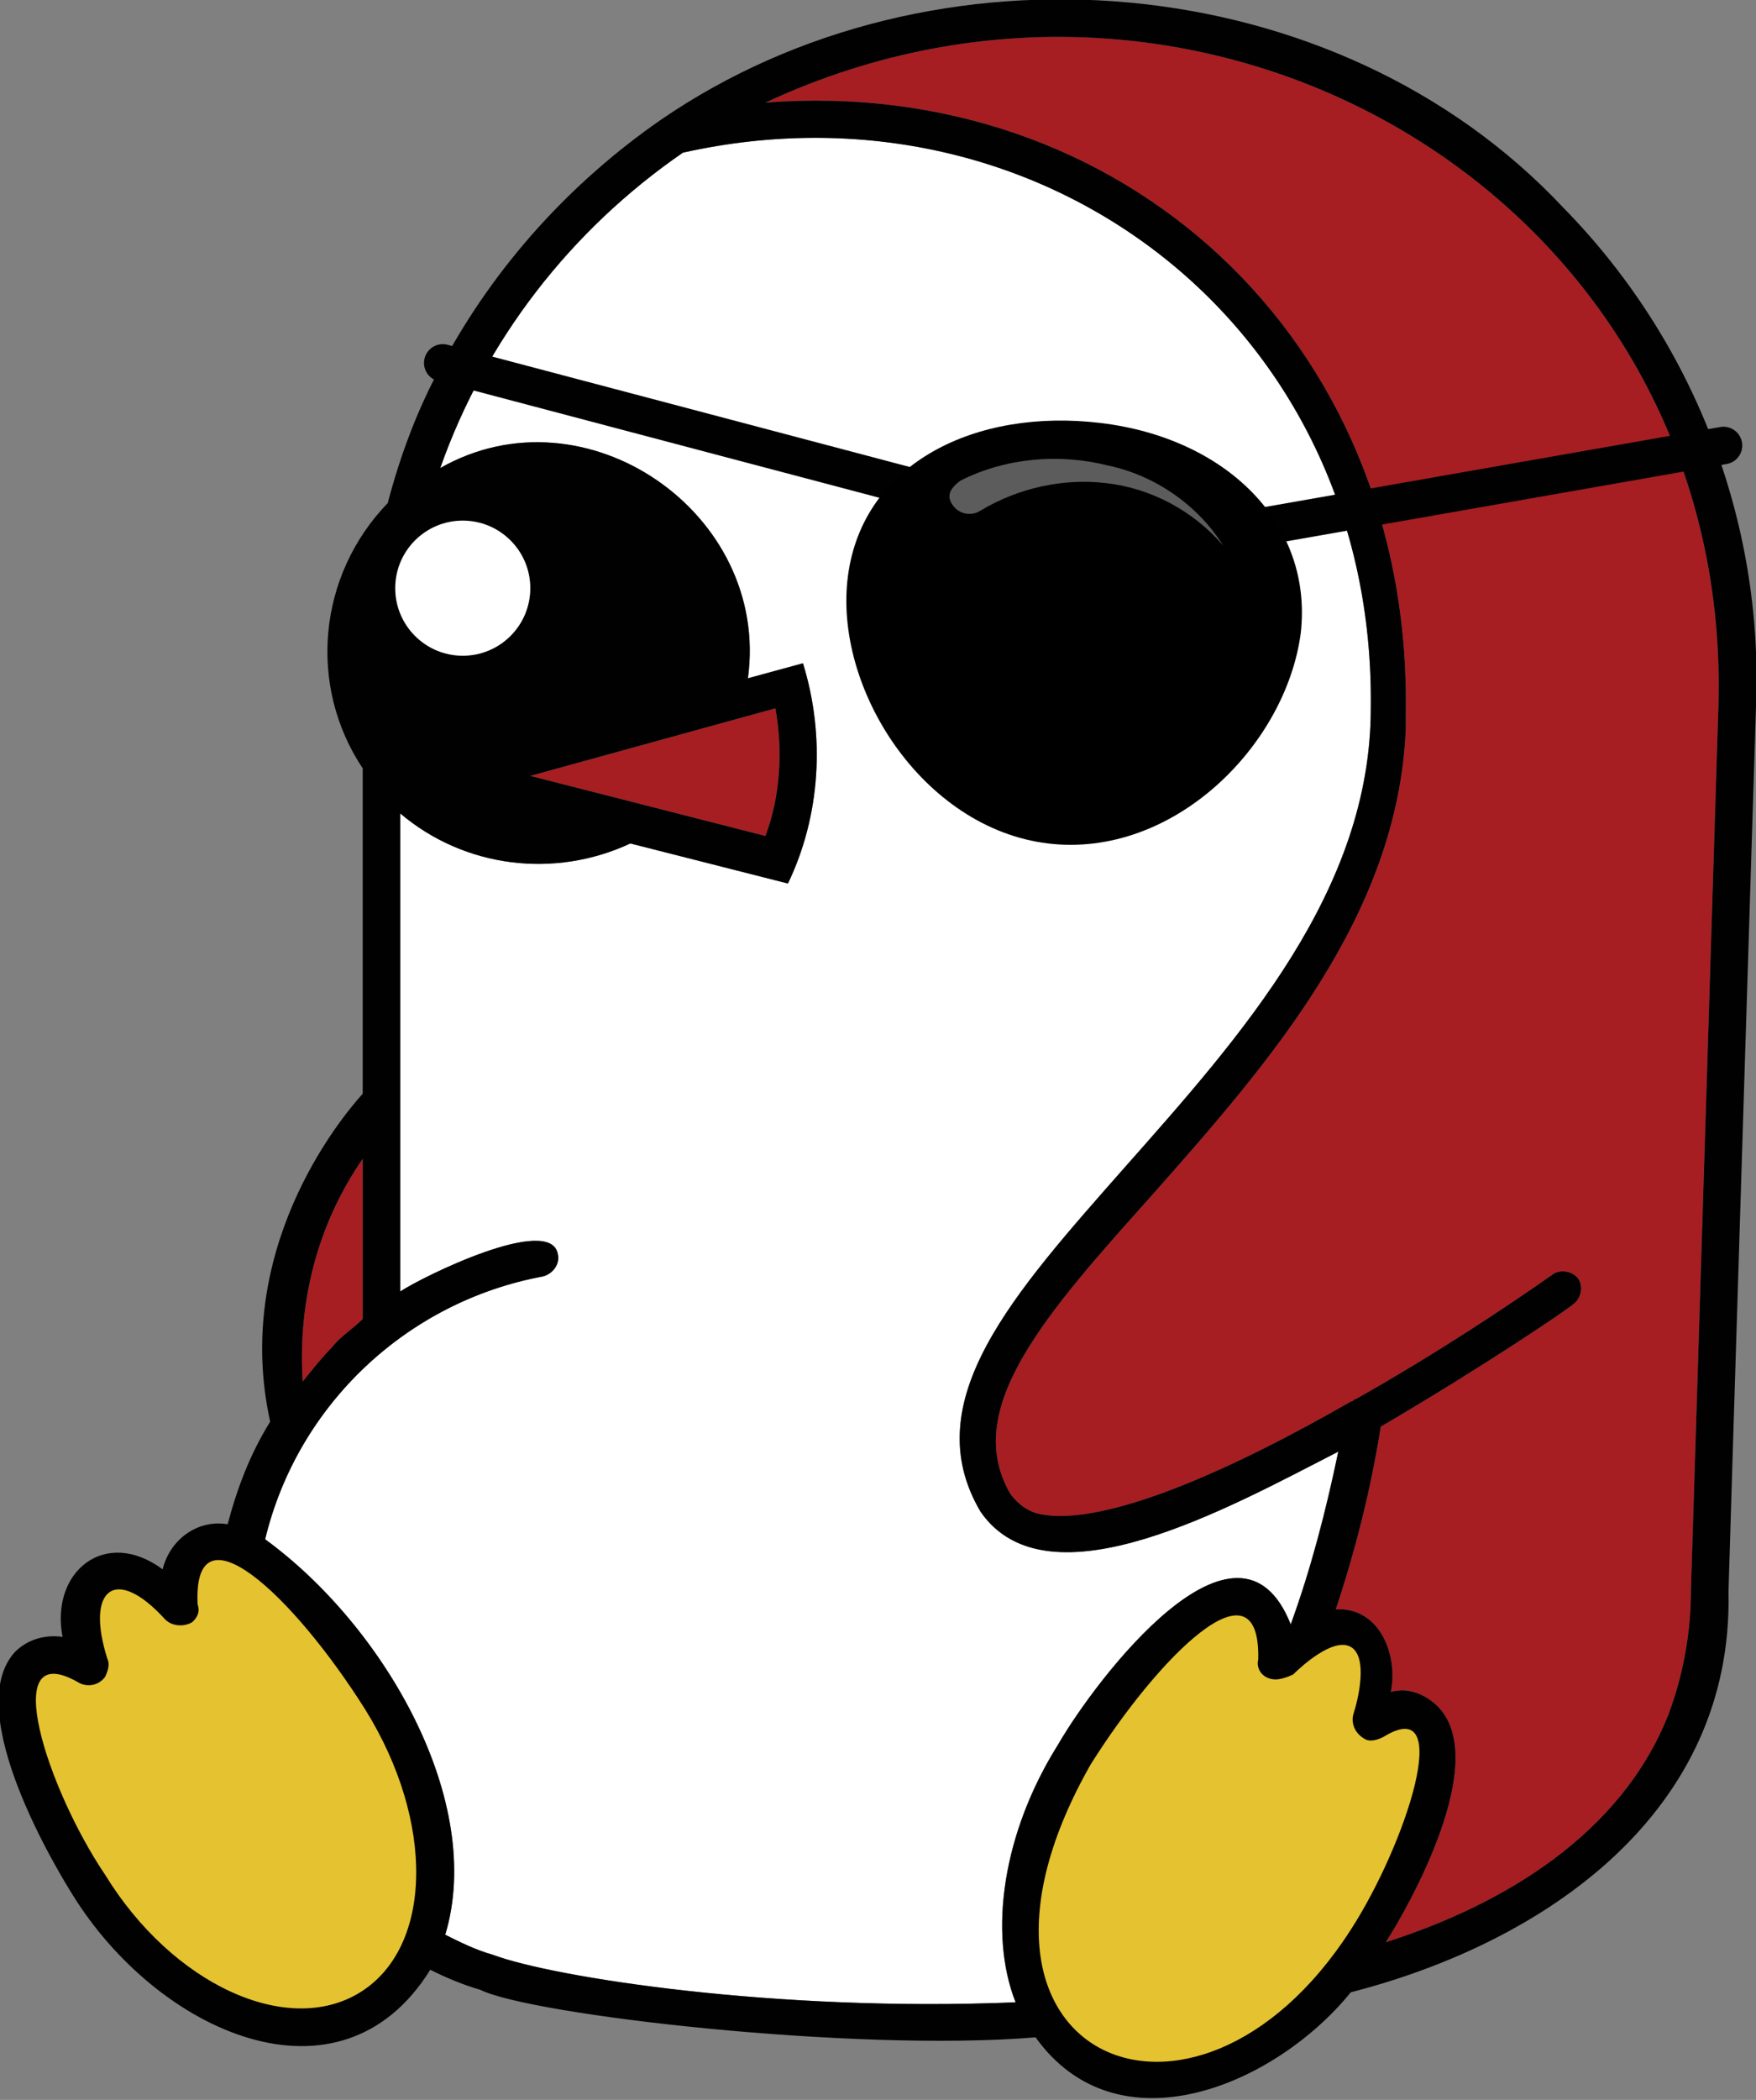 <?xml version="1.0" encoding="utf-8"?>
<!-- Generator: Adobe Illustrator 24.0.0, SVG Export Plug-In . SVG Version: 6.00 Build 0)  -->
<svg version="1.1" id="NoCrownPatch" xmlns="http://www.w3.org/2000/svg" xmlns:xlink="http://www.w3.org/1999/xlink" x="0px"
	 y="0px" viewBox="0 0 70.2 83.9" style="enable-background:new 0 0 70.2 83.9;" xml:space="preserve">
<rect x="0" y="0" width="70.2" height="83.9" fill="#808080" stroke="none"/>
<style type="text/css">
	.st0{fill:#A61E22;}
	.st1{fill:#E5C230;}
	.st2{fill:#FFFFFF;}
	.st3{fill:#010101;}
	.st4{fill:none;stroke:#010101;stroke-width:1.5;stroke-linecap:round;stroke-miterlimit:10;}
	.st5{fill:url(#SVGID_1_penguin);}
	.st6{fill:#5C5C5C;}
</style>
<g id="Color_body">
	<path class="st0" d="M68.7,28.1c-1.1,35.4-1.1,35.4-1.1,35.4c0,1.7-0.3,3.4-0.9,5c-1.9,4.8-6.6,7.6-11.3,9.1
		c0.9-1.4,4.2-7.2,2.1-9.4c-0.5-0.5-1.2-0.8-1.9-0.6c0.3-1.4-0.4-3.4-2.2-3.3c0.8-2.4,1.4-4.8,1.8-7.3c4.1-2.4,7.5-4.7,7.7-4.9
		c0.3-0.2,0.4-0.7,0.2-1c-0.2-0.3-0.7-0.4-1-0.2c-1.7,1.2-4.7,3.2-7.9,5c-0.1,0-0.1,0.1-0.2,0.1c-4.7,2.7-9.8,5-12.4,4.5
		c-0.5-0.1-0.9-0.4-1.2-0.8c-2-3.4,1.4-7.2,5.7-12c4.6-5.2,9.8-11.1,10.1-18.6h0c0-0.1,0-0.7,0-0.7C56.4,13.5,44.8,3,30.6,4.1
		C48.4-4.2,69.2,8.1,68.7,28.1z"/>
	<path class="st0" d="M14.5,46.3v6.4c-0.4,0.4-0.9,0.7-1.2,1.1c-0.4,0.4-0.8,0.9-1.2,1.4C11.9,52,12.7,48.9,14.5,46.3z"/>
	<path class="st0" d="M21.2,31l9.8-2.7c0.3,1.7,0.2,3.5-0.4,5.1L21.2,31z"/>
</g>
<g id="Shape">
	<polygon class="st1" points="51,65.7 50.2,64.1 49.1,63.8 47.4,65.4 45.4,66.8 43.4,69.4 41.9,72.2 40.8,75.9 41.1,79.3 42.6,81.8 
		44.1,82.8 47.1,83.2 50.8,81.9 54.5,77.7 56.7,73.5 57.4,70 56.6,68.4 54.8,68.7 54.8,66 53.4,65 51.7,65.4 	"/>
	<polygon class="st1" points="7.2,64.3 5.6,63.1 4.4,62.9 3.4,63.8 3.4,65.4 2.9,66.3 1.2,66.6 0.7,67.4 0.7,69.1 3.6,75.3 
		6.1,78.3 9.1,80.8 12.1,81 14.8,80.2 16.9,77.7 17.4,73.5 16.3,70 14,66.2 12.1,63.8 10.2,62.2 8.5,61.7 7.3,63 	"/>
	<path class="st2" d="M40.6,80c-9.6,0.4-18.5-1-20.9-1.9c-0.7-0.2-1.3-0.5-1.9-0.8c1.6-5.3-2.4-12.3-7.2-15.8
		c1.3-5.4,5.7-9.5,11.1-10.5c0.4-0.1,0.7-0.5,0.6-0.9c0,0,0,0,0,0C22,48.5,16.9,51,16,51.6V32.5c2.6,2.2,6.2,2.6,9.2,1.2l6.3,1.6
		c1.3-2.7,1.5-5.9,0.6-8.8l-2.2,0.6c0.9-6.6-6.5-11.7-12.3-8.4c1.8-5.1,5.2-9.5,9.7-12.6C41.6,2.9,55,13,54.8,28.3
		c0,7.3-5.2,13.1-9.8,18.3c-4.5,5.1-8.4,9.4-5.8,13.8c2.7,3.9,10-0.2,14.3-2.4c-0.5,2.4-1.1,4.7-1.9,6.9c0,0,0,0,0,0
		c-2.1-5.3-7.8,2.2-9.3,4.8C40.1,73.2,39.5,77.2,40.6,80z"/>
	<circle class="st3" cx="42.8" cy="25.2" r="8.1"/>
	<path class="st3" d="M62.5,8.3c-9.1-9.7-25.2-11-36.1-3.5c-3.6,2.5-6.6,5.8-8.7,9.7c-1,1.8-1.7,3.7-2.2,5.6
		c-2.8,2.9-3.2,7.3-1,10.6v13c-1,1.1-5.2,6.3-3.7,13.1c-0.8,1.3-1.3,2.6-1.7,4.1c-1.2-0.2-2.3,0.6-2.6,1.8c-2.3-1.7-4.5,0.1-4,2.7
		c-0.7-0.1-1.4,0.1-1.9,0.6c-2.2,2.4,1.8,8.9,2.3,9.7c3.4,5.5,10.7,8.8,14.3,3c0.6,0.3,1.3,0.6,2,0.8c2,1,14.9,2.5,22.2,1.9
		c3.3,4.6,9.6,1.9,12.6-1.8c7.8-2,15.3-7.2,15.1-16c0-0.2,1.1-35.4,1.1-35.4C70.5,20.8,67.7,13.6,62.5,8.3z M21.2,31l9.8-2.7
		c0.3,1.7,0.2,3.5-0.4,5.1L21.2,31z M14.5,46.3v6.4c-0.4,0.4-0.9,0.7-1.2,1.1c-0.4,0.4-0.8,0.9-1.2,1.4C11.9,52,12.7,48.9,14.5,46.3
		z M14.4,79.6c-2.9,1.8-7.5-0.3-10.2-4.7c-2.3-3.4-4.3-9.5-1.1-7.7c0.3,0.2,0.8,0.2,1.1-0.2c0.1-0.2,0.2-0.5,0.1-0.7
		c-0.9-2.8,0.3-3.8,2.3-1.6c0.3,0.3,0.8,0.3,1.1,0.1c0.2-0.2,0.3-0.4,0.2-0.7c-0.2-4.1,3.8-0.4,6.7,4.2
		C17.4,72.8,17.3,77.8,14.4,79.6z M40.6,80c-9.6,0.4-18.5-1-20.9-1.9c-0.7-0.2-1.3-0.5-1.9-0.8c1.6-5.3-2.4-12.3-7.2-15.8
		c1.3-5.4,5.7-9.5,11.1-10.5c0.4-0.1,0.7-0.5,0.6-0.9c0,0,0,0,0,0C22,48.5,16.9,51,16,51.6V32.5c2.6,2.2,6.2,2.6,9.2,1.2l6.3,1.6
		c1.3-2.7,1.5-5.9,0.6-8.8l-2.2,0.6c0.9-6.6-6.5-11.7-12.3-8.4c1.8-5.1,5.2-9.5,9.7-12.6C41.6,2.9,55,13,54.8,28.3
		c0,7.3-5.2,13.1-9.8,18.3c-4.5,5.1-8.4,9.4-5.8,13.8c2.7,3.9,10-0.2,14.3-2.4c-0.5,2.4-1.1,4.7-1.9,6.9c0,0,0,0,0,0
		c-2.1-5.3-7.8,2.2-9.3,4.8C40.1,73.2,39.5,77.2,40.6,80L40.6,80z M54,77.1c-6.3,9.8-17,5-10.4-6.6c2.7-4.3,6.8-8.4,6.7-4.2
		c-0.1,0.4,0.2,0.8,0.7,0.8c0.2,0,0.5-0.1,0.7-0.2c0.3-0.3,1.6-1.5,2.3-1.1c0.7,0.4,0.3,2.1,0.1,2.7c-0.1,0.4,0.1,0.8,0.5,1
		c0.2,0.1,0.5,0,0.7-0.1C58.2,67.6,56.2,73.7,54,77.1L54,77.1z M68.7,28.1c-1.1,35.4-1.1,35.4-1.1,35.4c0,1.7-0.3,3.4-0.9,5
		c-1.9,4.8-6.6,7.6-11.3,9.1c0.9-1.4,4.2-7.2,2.1-9.4c-0.5-0.5-1.2-0.8-1.9-0.6c0.3-1.4-0.4-3.4-2.2-3.3c0.8-2.4,1.4-4.8,1.8-7.3
		c4.1-2.4,7.5-4.7,7.7-4.9c0.3-0.2,0.4-0.7,0.2-1c-0.2-0.3-0.7-0.4-1-0.2c-1.7,1.2-4.7,3.2-7.9,5c-0.1,0-0.1,0.1-0.2,0.1
		c-4.7,2.7-9.8,5-12.4,4.5c-0.5-0.1-0.9-0.4-1.2-0.8c-2-3.4,1.4-7.2,5.7-12c4.6-5.2,9.8-11.1,10.1-18.6h0c0-0.1,0-0.7,0-0.7
		C56.4,13.5,44.8,3,30.6,4.1C48.4-4.2,69.2,8.1,68.7,28.1z"/>
	<circle class="st2" cx="39.8" cy="22.7" r="2.6"/>
	<circle class="st2" cx="18.5" cy="23.5" r="2.7"/>
	<g id="Patch">
		<polyline class="st4" points="17.7,14.5 37,19.6 50.1,21.1 68.9,17.8 		"/>
		
			<radialGradient id="SVGID_1_penguin" cx="203.148" cy="-107.799" r="8.829" gradientTransform="matrix(1 0 0 -1 -160.241 -82.504)" gradientUnits="userSpaceOnUse">
			<stop  offset="0" style="stop-Color_body:#1D1D1D"/>
			<stop  offset="0.429" style="stop-Color_body:#141414"/>
			<stop  offset="1" style="stop-Color_body:#010101"/>
		</radialGradient>
		<path class="st5" d="M52,25.3c-0.6,4.5-5.1,9-10.1,8.4s-8.6-6.2-8-10.7S39,16.3,44,16.9S52.5,20.9,52,25.3z"/>
		<path class="st6" d="M38.4,19.2c1.8-0.9,3.9-1.1,5.9-0.6c1.9,0.4,3.6,1.6,4.6,3.2c-1.2-1.4-2.9-2.3-4.7-2.5
			c-1.7-0.2-3.5,0.2-5,1.1c-0.3,0.2-0.8,0.2-1.1-0.2S38,19.5,38.4,19.2C38.3,19.2,38.3,19.2,38.4,19.2
			C38.4,19.2,38.4,19.2,38.4,19.2z"/>
	</g>
</g>
</svg>
